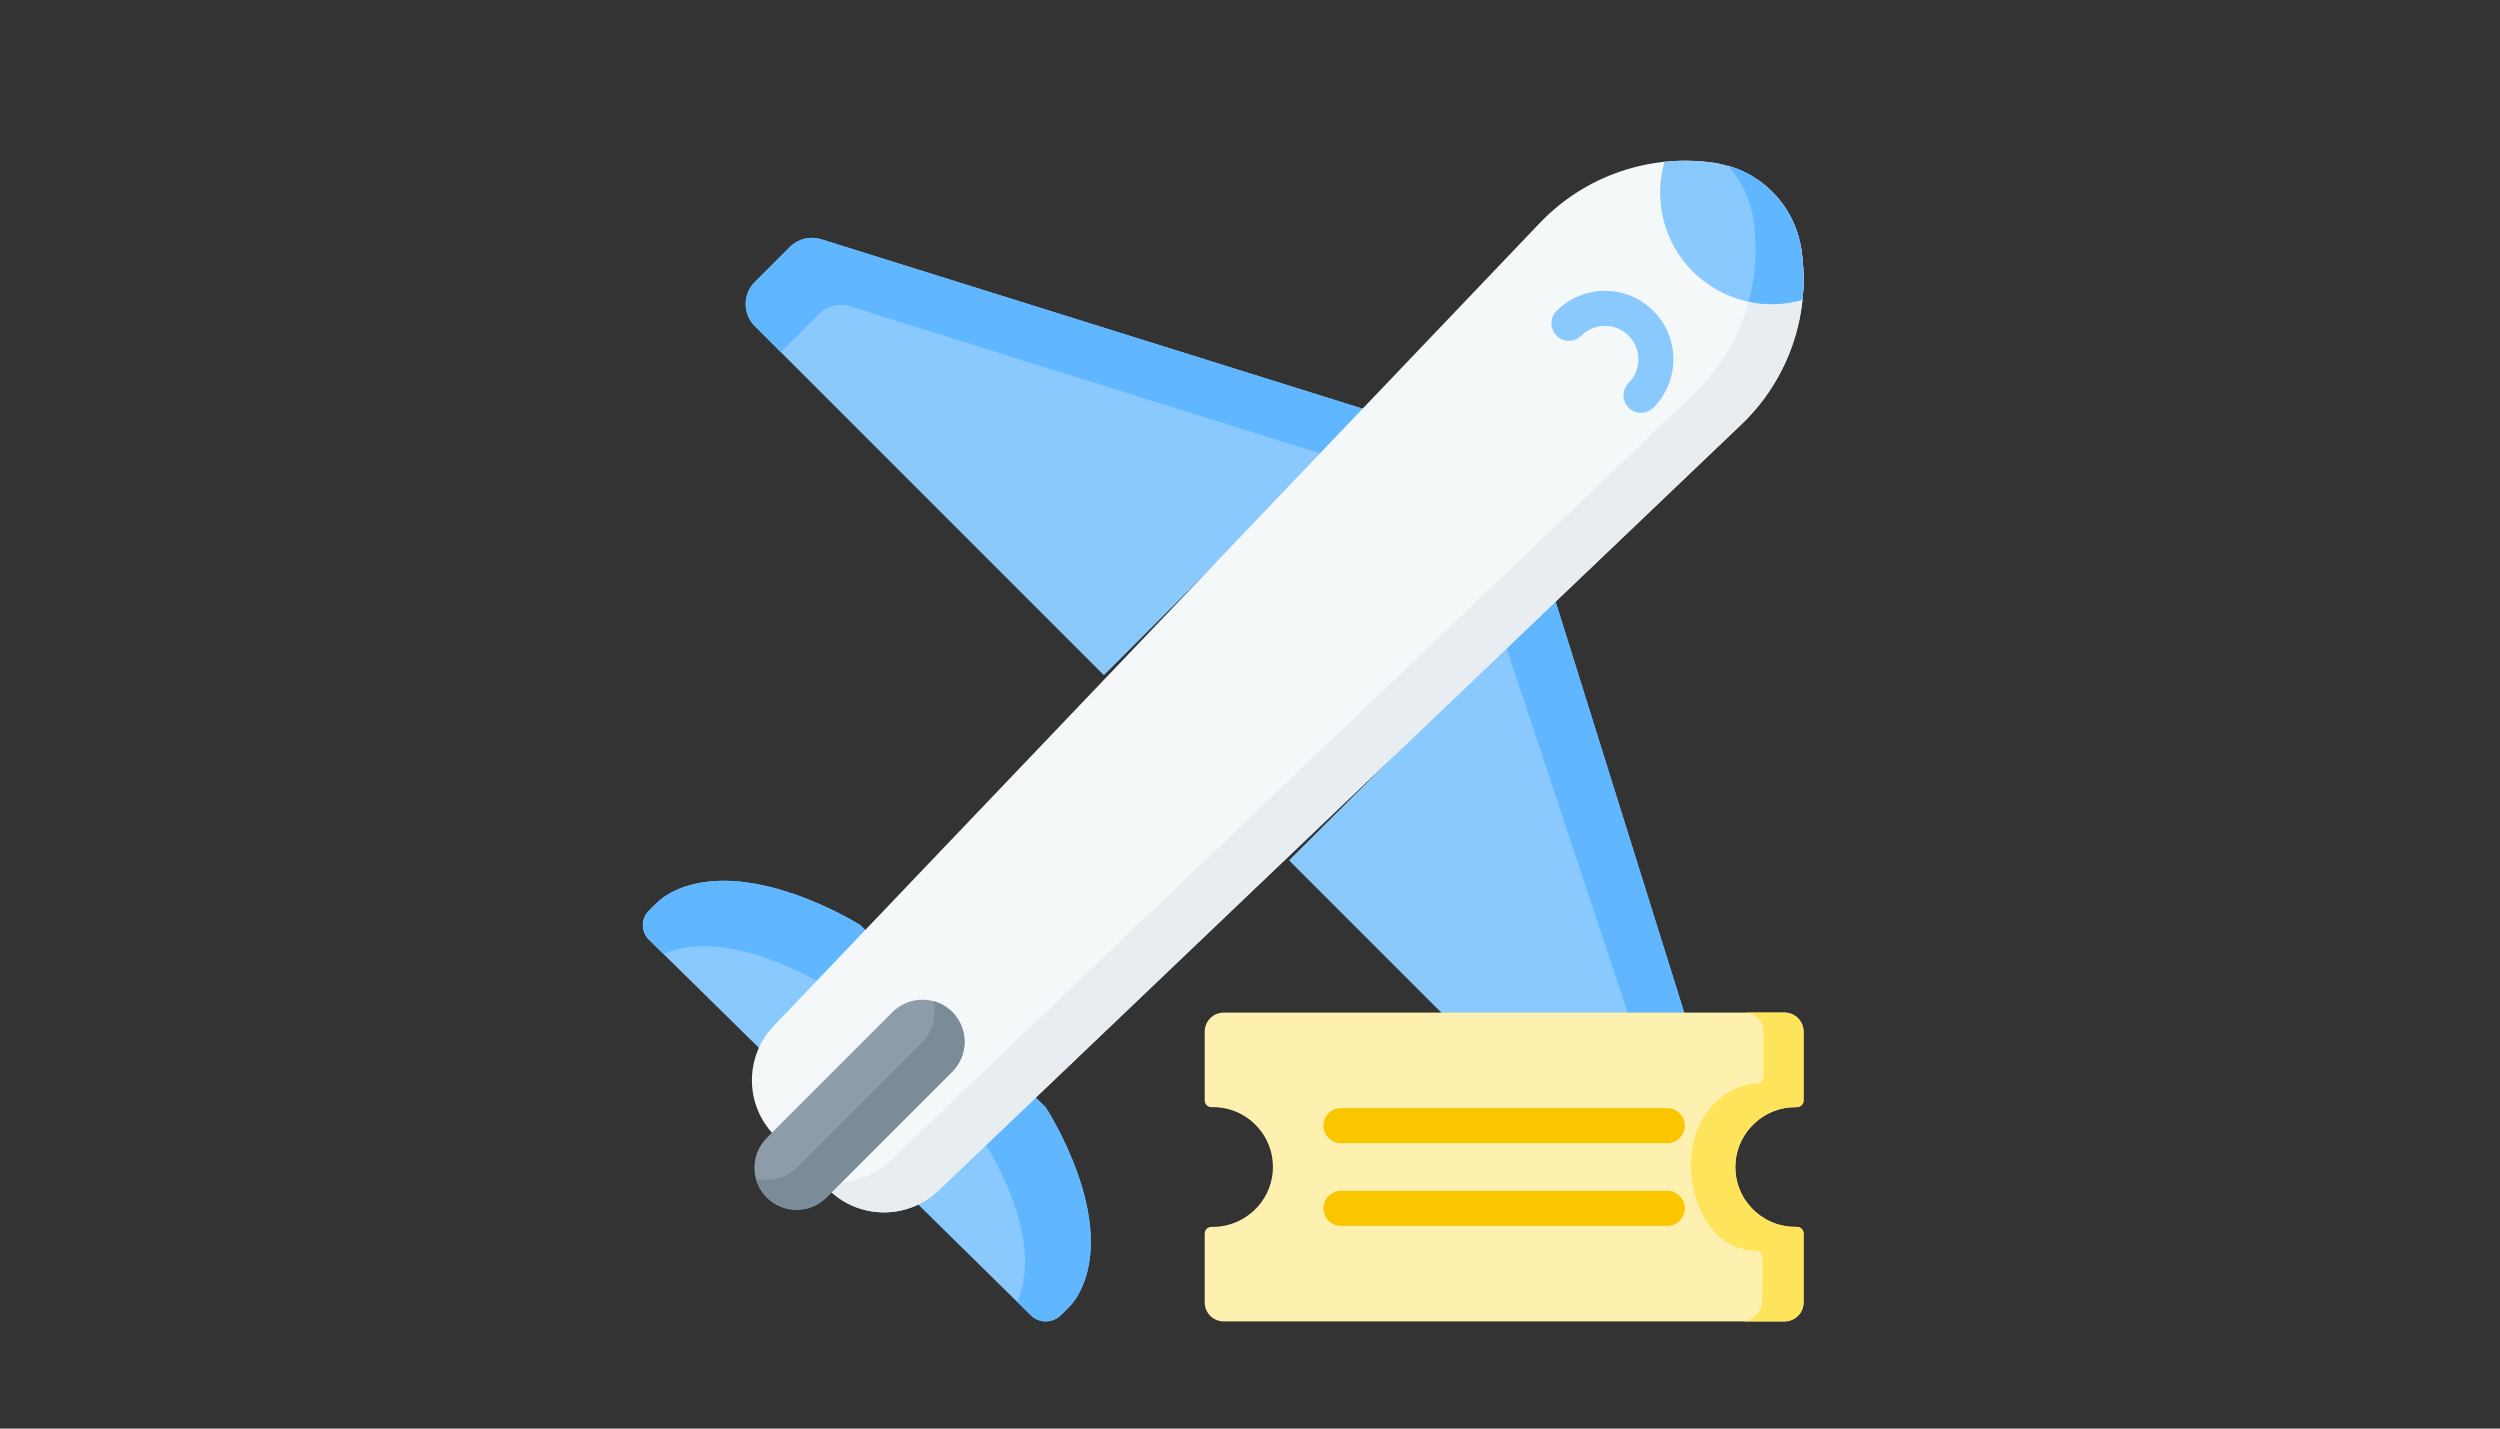 <svg width="140" height="80" viewBox="0 0 140 80" fill="none" xmlns="http://www.w3.org/2000/svg">
<rect x="0" y="0" width="140" height="80" fill="#333333" stroke="none"/>
<mask id="mask0" mask-type="alpha" maskUnits="userSpaceOnUse" x="0" y="0" width="140" height="80">
<rect width="140" height="80" fill="#C4C4C4"/>
</mask>
<g mask="url(#mask0)">
</g>
<path d="M60.406 72.459C62.673 68.303 58.563 62.017 58.563 62.017L48.182 51.807C48.182 51.807 41.791 47.764 37.566 49.994C37.258 50.157 36.977 50.365 36.729 50.608L36.346 50.985C35.885 51.439 35.885 52.174 36.346 52.628L41.847 58.038L52.228 68.249L57.728 73.659C58.19 74.113 58.937 74.113 59.398 73.659L59.782 73.282C60.029 73.039 60.241 72.762 60.406 72.459Z" fill="#8AC9FE"/>
<path d="M60.407 72.46C60.241 72.762 60.029 73.039 59.782 73.282L59.398 73.658C58.938 74.113 58.189 74.113 57.728 73.658L56.959 72.902C58.586 69.276 55.194 64.086 55.194 64.086L46.119 55.161C46.119 55.161 40.843 51.822 37.156 53.425L36.346 52.628C35.885 52.175 35.885 51.438 36.346 50.986L36.729 50.608C36.976 50.365 37.259 50.157 37.566 49.994C41.791 47.764 48.182 51.807 48.182 51.807L58.563 62.018C58.563 62.018 62.673 68.304 60.407 72.46Z" fill="#60B7FF"/>
<path d="M76.641 22.99L45.987 13.398C45.368 13.204 44.693 13.37 44.234 13.829L42.267 15.796C41.586 16.476 41.586 17.58 42.267 18.261L61.818 37.812L76.641 22.99Z" fill="#8AC9FE"/>
<path d="M76.64 22.99L74.165 25.465L47.609 17.155C46.991 16.962 46.316 17.127 45.856 17.585L43.889 19.554C43.834 19.609 43.782 19.669 43.737 19.73L42.267 18.26C41.586 17.58 41.586 16.476 42.267 15.795L44.234 13.828C44.692 13.37 45.369 13.204 45.987 13.398L76.64 22.99Z" fill="#60B7FF"/>
<path d="M87.01 33.359L96.602 64.012C96.796 64.631 96.629 65.306 96.171 65.765L94.204 67.732C93.523 68.413 92.419 68.413 91.738 67.732L72.187 48.181L87.01 33.359Z" fill="#8AC9FE"/>
<path d="M96.171 65.765L94.668 67.269L84.292 36.077L87.01 33.359L96.602 64.012C96.796 64.63 96.629 65.307 96.171 65.765Z" fill="#60B7FF"/>
<path d="M96.048 9.127C92.429 8.581 88.77 9.83 86.24 12.475L43.329 57.451C41.674 59.182 41.704 61.918 43.398 63.611L46.389 66.602C48.082 68.295 50.818 68.326 52.549 66.671L97.525 23.759C100.17 21.23 101.419 17.571 100.873 13.952C100.685 12.706 99.153 11.97 98.305 11.122C97.458 10.274 97.294 9.315 96.048 9.127Z" fill="#F5F8F9"/>
<path d="M97.525 23.76L52.549 66.67C50.818 68.326 48.082 68.295 46.388 66.602L45.904 66.119C47.281 66.409 48.768 66.035 49.859 64.993L94.834 22.081C97.48 19.552 98.729 15.893 98.182 12.275C98.01 11.132 97.505 10.1 96.766 9.284C97.722 9.554 98.573 10.064 99.254 10.745C100.101 11.594 100.684 12.705 100.872 13.952C101.419 17.572 100.171 21.229 97.525 23.76Z" fill="#E8EDF2"/>
<path d="M100.937 16.79C98.828 17.394 96.46 16.865 94.797 15.203C93.134 13.54 92.605 11.172 93.21 9.063C94.143 8.964 95.097 8.983 96.048 9.127C97.293 9.315 98.405 9.899 99.253 10.747C100.101 11.595 100.685 12.707 100.873 13.952C101.016 14.902 101.035 15.857 100.937 16.79Z" fill="#8AC9FE"/>
<path d="M100.937 16.79C99.954 17.071 98.915 17.108 97.917 16.896C98.319 15.411 98.419 13.839 98.182 12.275C98.01 11.132 97.505 10.1 96.767 9.284C96.857 9.384 97.043 9.377 97.162 9.414C97.617 9.554 97.992 9.771 98.385 10.033C98.711 10.251 98.976 10.47 99.253 10.747C99.964 11.458 100.481 12.351 100.742 13.324C100.909 13.951 100.935 14.6 100.984 15.244C101.013 15.629 100.998 16.016 100.971 16.4C100.969 16.439 100.961 16.783 100.937 16.79Z" fill="#60B7FF"/>
<path d="M91.896 23.119C91.645 23.119 91.394 23.023 91.203 22.831C90.82 22.448 90.82 21.828 91.203 21.445C91.933 20.715 91.933 19.527 91.203 18.797C90.849 18.443 90.379 18.248 89.879 18.248C89.379 18.248 88.908 18.443 88.555 18.797C88.172 19.18 87.551 19.18 87.168 18.797C86.785 18.414 86.785 17.793 87.168 17.41C87.892 16.686 88.855 16.288 89.879 16.288C90.903 16.288 91.865 16.686 92.589 17.41C94.084 18.905 94.084 21.337 92.589 22.831C92.398 23.023 92.147 23.119 91.896 23.119Z" fill="#8AC9FE"/>
<path d="M42.938 67.061C42.02 66.143 42.02 64.64 42.938 63.721L49.986 56.673C50.905 55.755 52.408 55.755 53.326 56.673C54.244 57.592 54.244 59.094 53.326 60.013L46.278 67.061C45.359 67.979 43.857 67.979 42.938 67.061Z" fill="#8D9CA8"/>
<path d="M53.326 60.013L46.278 67.061C45.36 67.979 43.857 67.979 42.938 67.061C42.634 66.757 42.432 66.39 42.329 66C43.116 66.209 43.994 66.005 44.608 65.391L51.657 58.343C52.116 57.883 52.346 57.278 52.345 56.673C52.345 56.468 52.319 56.264 52.266 56.064C52.655 56.166 53.022 56.369 53.327 56.673C53.786 57.133 54.016 57.738 54.015 58.343C54.016 58.948 53.786 59.553 53.326 60.013Z" fill="#7A8C98"/>
<path d="M97.186 65.128C97.059 67.081 98.606 68.705 100.531 68.705C100.558 68.705 100.586 68.704 100.614 68.704C100.825 68.698 100.999 68.867 100.999 69.079V72.933C100.999 73.522 100.521 73.999 99.932 73.999H68.529C67.94 73.999 67.463 73.522 67.463 72.933V69.079C67.463 68.866 67.639 68.699 67.851 68.704C67.915 68.705 67.98 68.705 68.046 68.703C69.734 68.644 71.141 67.305 71.272 65.621C71.426 63.649 69.871 62 67.93 62C67.902 62 67.875 62 67.848 62.001C67.636 62.006 67.463 61.837 67.463 61.626V57.772C67.463 57.183 67.94 56.705 68.529 56.705H99.932C100.521 56.705 100.999 57.183 100.999 57.772V61.625C100.999 61.839 100.821 62.006 100.608 62.001C100.6 62.001 100.592 62.001 100.583 62C98.812 61.972 97.301 63.361 97.186 65.128Z" fill="#FEF0AE"/>
<path d="M97.186 65.128C97.059 67.082 98.606 68.705 100.531 68.705C100.558 68.705 100.586 68.705 100.613 68.704C100.825 68.698 100.999 68.867 100.999 69.079V72.933C100.999 73.522 100.522 73.999 99.933 73.999H97.561C98.151 73.999 98.681 73.47 98.681 72.881L98.698 70.358C98.698 70.146 98.472 70.031 98.26 70.035C98.233 70.036 98.206 70.039 98.177 70.036C95.615 69.811 94.687 67.122 94.699 65.164C94.71 63.072 95.94 60.927 98.341 60.673C98.35 60.673 98.358 60.675 98.366 60.675C98.58 60.679 98.757 60.512 98.757 60.298V57.772C98.757 57.182 98.279 56.706 97.69 56.706H99.933C100.522 56.706 100.999 57.182 100.999 57.772V61.625C100.999 61.839 100.821 62.006 100.607 62.001C100.599 62.001 100.591 62 100.583 62C98.812 61.973 97.301 63.36 97.186 65.128Z" fill="#FEE45A"/>
<path d="M93.369 64.017H75.092C74.551 64.017 74.112 63.578 74.112 63.036C74.112 62.495 74.551 62.056 75.092 62.056H93.369C93.91 62.056 94.349 62.495 94.349 63.036C94.349 63.578 93.91 64.017 93.369 64.017Z" fill="#FAC600"/>
<path d="M93.369 68.649H75.092C74.551 68.649 74.112 68.21 74.112 67.668C74.112 67.127 74.551 66.688 75.092 66.688H93.369C93.91 66.688 94.349 67.127 94.349 67.668C94.349 68.21 93.91 68.649 93.369 68.649Z" fill="#FAC600"/>
</svg>
